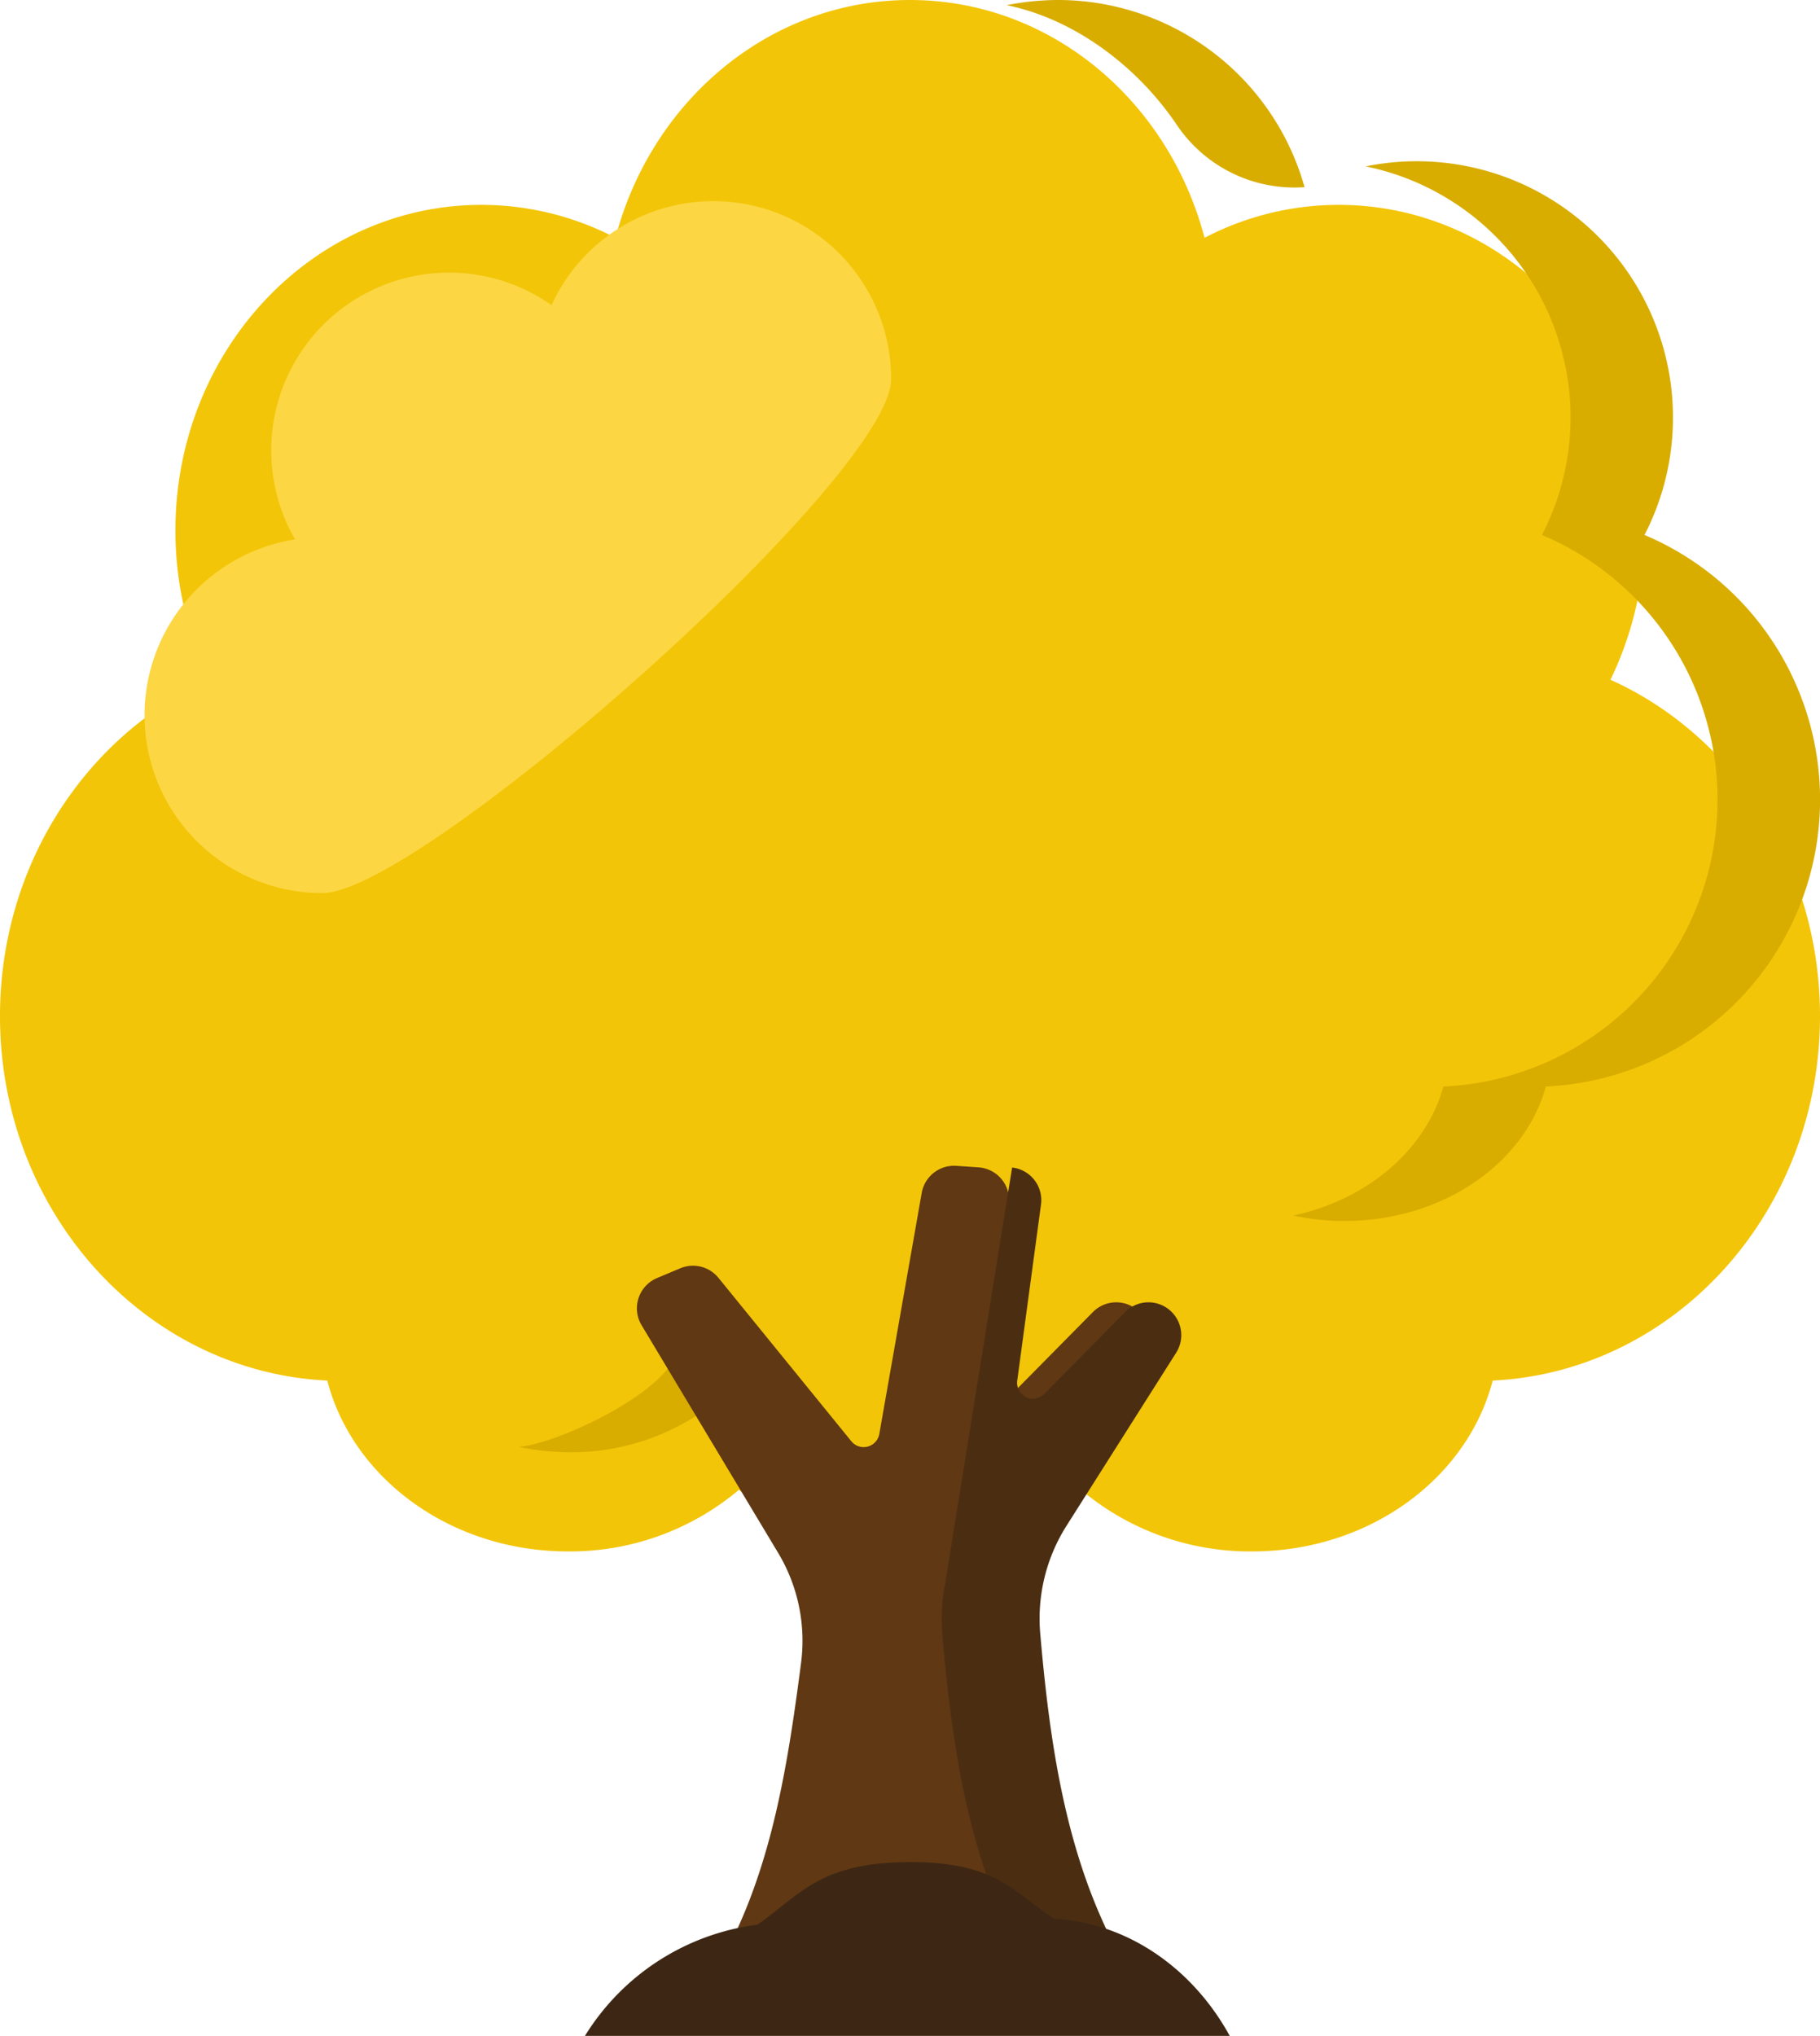 <svg xmlns="http://www.w3.org/2000/svg" xmlns:xlink="http://www.w3.org/1999/xlink" width="216.19" height="241.774" viewBox="0 0 216.19 241.774">
  <defs>
    <clipPath id="clip-path">
      <path id="Path_294" data-name="Path 294" d="M794,356h77.271v20.673H794Zm0,0" transform="translate(-794 -356)"/>
    </clipPath>
  </defs>
  <g id="Group_223" data-name="Group 223" transform="translate(-58.48 -259.717)">
    <g id="tree" transform="translate(31.751 259.717)">
      <path id="Path_17" data-name="Path 17" d="M242.919,120.672c0-17.959-10.264-33.368-24.89-39.946a40.485,40.485,0,0,0,4.051-17.734c0-21.352-16.267-38.662-36.333-38.662a34.4,34.4,0,0,0-15.935,3.912C165.537,11.954,151.5,0,134.824,0S104.112,11.954,99.837,28.243A34.4,34.4,0,0,0,83.9,24.331c-20.066,0-36.333,17.309-36.333,38.662a40.476,40.476,0,0,0,4.051,17.734c-14.626,6.579-24.89,21.986-24.89,39.946,0,23.275,17.245,42.24,38.877,43.278,3.016,11.624,14.663,20.29,28.582,20.29a31.146,31.146,0,0,0,20.318-7.315,31.875,31.875,0,0,0,40.636,0,31.148,31.148,0,0,0,20.318,7.315c13.919,0,25.566-8.666,28.582-20.29C225.675,162.911,242.919,143.946,242.919,120.672Z" transform="translate(0)" fill="#f3c508"/>
      <g id="Group_3" data-name="Group 3" transform="translate(146.307)">
        <path id="Path_18" data-name="Path 18" d="M244.839.06c-.374.023-.748.049-1.119.086l-.339.036q-.6.065-1.188.151l-.221.033c-.468.073-.934.154-1.4.248h0c7.988,1.624,15.466,7.187,20.2,14.2a16.848,16.848,0,0,0,15.067,7.422l.119-.008A30.432,30.432,0,0,0,246.665,0c-.489,0-.975.014-1.459.037C245.083.043,244.962.053,244.839.06Z" transform="translate(-240.574)" fill="#d8ad00"/>
        <path id="Path_19" data-name="Path 19" d="M368.5,92.881a30.437,30.437,0,0,0-33.122-43.772,30.427,30.427,0,0,1,20.942,43.772,34.108,34.108,0,0,1-11.712,65.5c-2.071,7.5-9,13.429-17.846,15.326a29.008,29.008,0,0,0,6.091.642c11.656,0,21.41-6.82,23.935-15.968a34.108,34.108,0,0,0,11.713-65.5Z" transform="translate(-292.734 -29.35)" fill="#d8ad00"/>
      </g>
      <path id="Path_20" data-name="Path 20" d="M172.72,338.573c-2.744,4.655-14.116,9.859-18.333,10.154q.7.149,1.408.263l.114.02c.48.076.966.142,1.456.194l.038,0c.441.047.887.08,1.335.107l.328.018c.467.022.936.038,1.41.038h0a27.386,27.386,0,0,0,15.81-4.853l.749-.545-3.817-6.262Z" transform="translate(-66.071 -176.905)" fill="#d8ad00"/>
      <path id="Path_21" data-name="Path 21" d="M222.191,294.018l13.035-20.57a3.9,3.9,0,0,0-.734-5.028h0a3.9,3.9,0,0,0-5.332.2l-9.6,9.719a1.887,1.887,0,0,1-3.212-1.578l2.823-20.916a3.9,3.9,0,0,0-3.6-4.411l-2.645-.179a3.9,3.9,0,0,0-4.1,3.214l-5.039,28.63a1.887,1.887,0,0,1-3.322.863L184.68,264.555a3.9,3.9,0,0,0-4.534-1.134l-2.763,1.161a3.9,3.9,0,0,0-1.833,5.6l16.218,27.033a20.28,20.28,0,0,1,2.73,13.035c-2.1,16.209-4.713,31.5-15.4,43.952h55.751c-11.437-13.332-14.258-29.911-15.772-47.393A20.582,20.582,0,0,1,222.191,294.018Z" transform="translate(-72.61 -112.805)" fill="#603813"/>
      <path id="Path_22" data-name="Path 22" d="M284.837,273.766a3.9,3.9,0,0,0-.734-5.028h0a3.9,3.9,0,0,0-5.332.2l-4.287,4.341h0l-5.313,5.379a1.887,1.887,0,0,1-3.213-1.578l2.823-20.916a3.894,3.894,0,0,0-3.432-4.39l-7.938,49.339q-.2.956-.31,1.929h0a20.631,20.631,0,0,0-.053,4.082c1.515,17.482,4.336,34.062,15.773,47.394h11.643c-11.437-13.332-14.259-29.911-15.773-47.394a20.577,20.577,0,0,1,3.111-12.789Z" transform="translate(-118.396 -113.123)" fill="#4b2e12"/>
      <path id="Path_23" data-name="Path 23" d="M137.771,60.5a21.121,21.121,0,0,0-19.216,12.354,21.118,21.118,0,0,0-30.462,27.82,21.125,21.125,0,0,0,3.236,42c11.666,0,67.565-49.385,67.565-61.051A21.123,21.123,0,0,0,137.771,60.5Z" transform="translate(-26.311 -36.613)" fill="#fcd743"/>
    </g>
    <g id="Group_219" data-name="Group 219" transform="translate(127.57 480.818)" clip-path="url(#clip-path)">
      <path id="Path_293" data-name="Path 293" d="M871.132,376.686c-4.183-7.623-11.455-13.038-19.964-13.845-.285-.028-.567-.039-.848-.057-4.87-3.112-6.783-6.737-17.12-6.737-10.792,0-13.1,3.9-18.162,7.432a28.279,28.279,0,0,0-20.5,13.207h76.593" transform="translate(-794.146 -356.013)" fill="#3d2714"/>
    </g>
  </g>
</svg>
